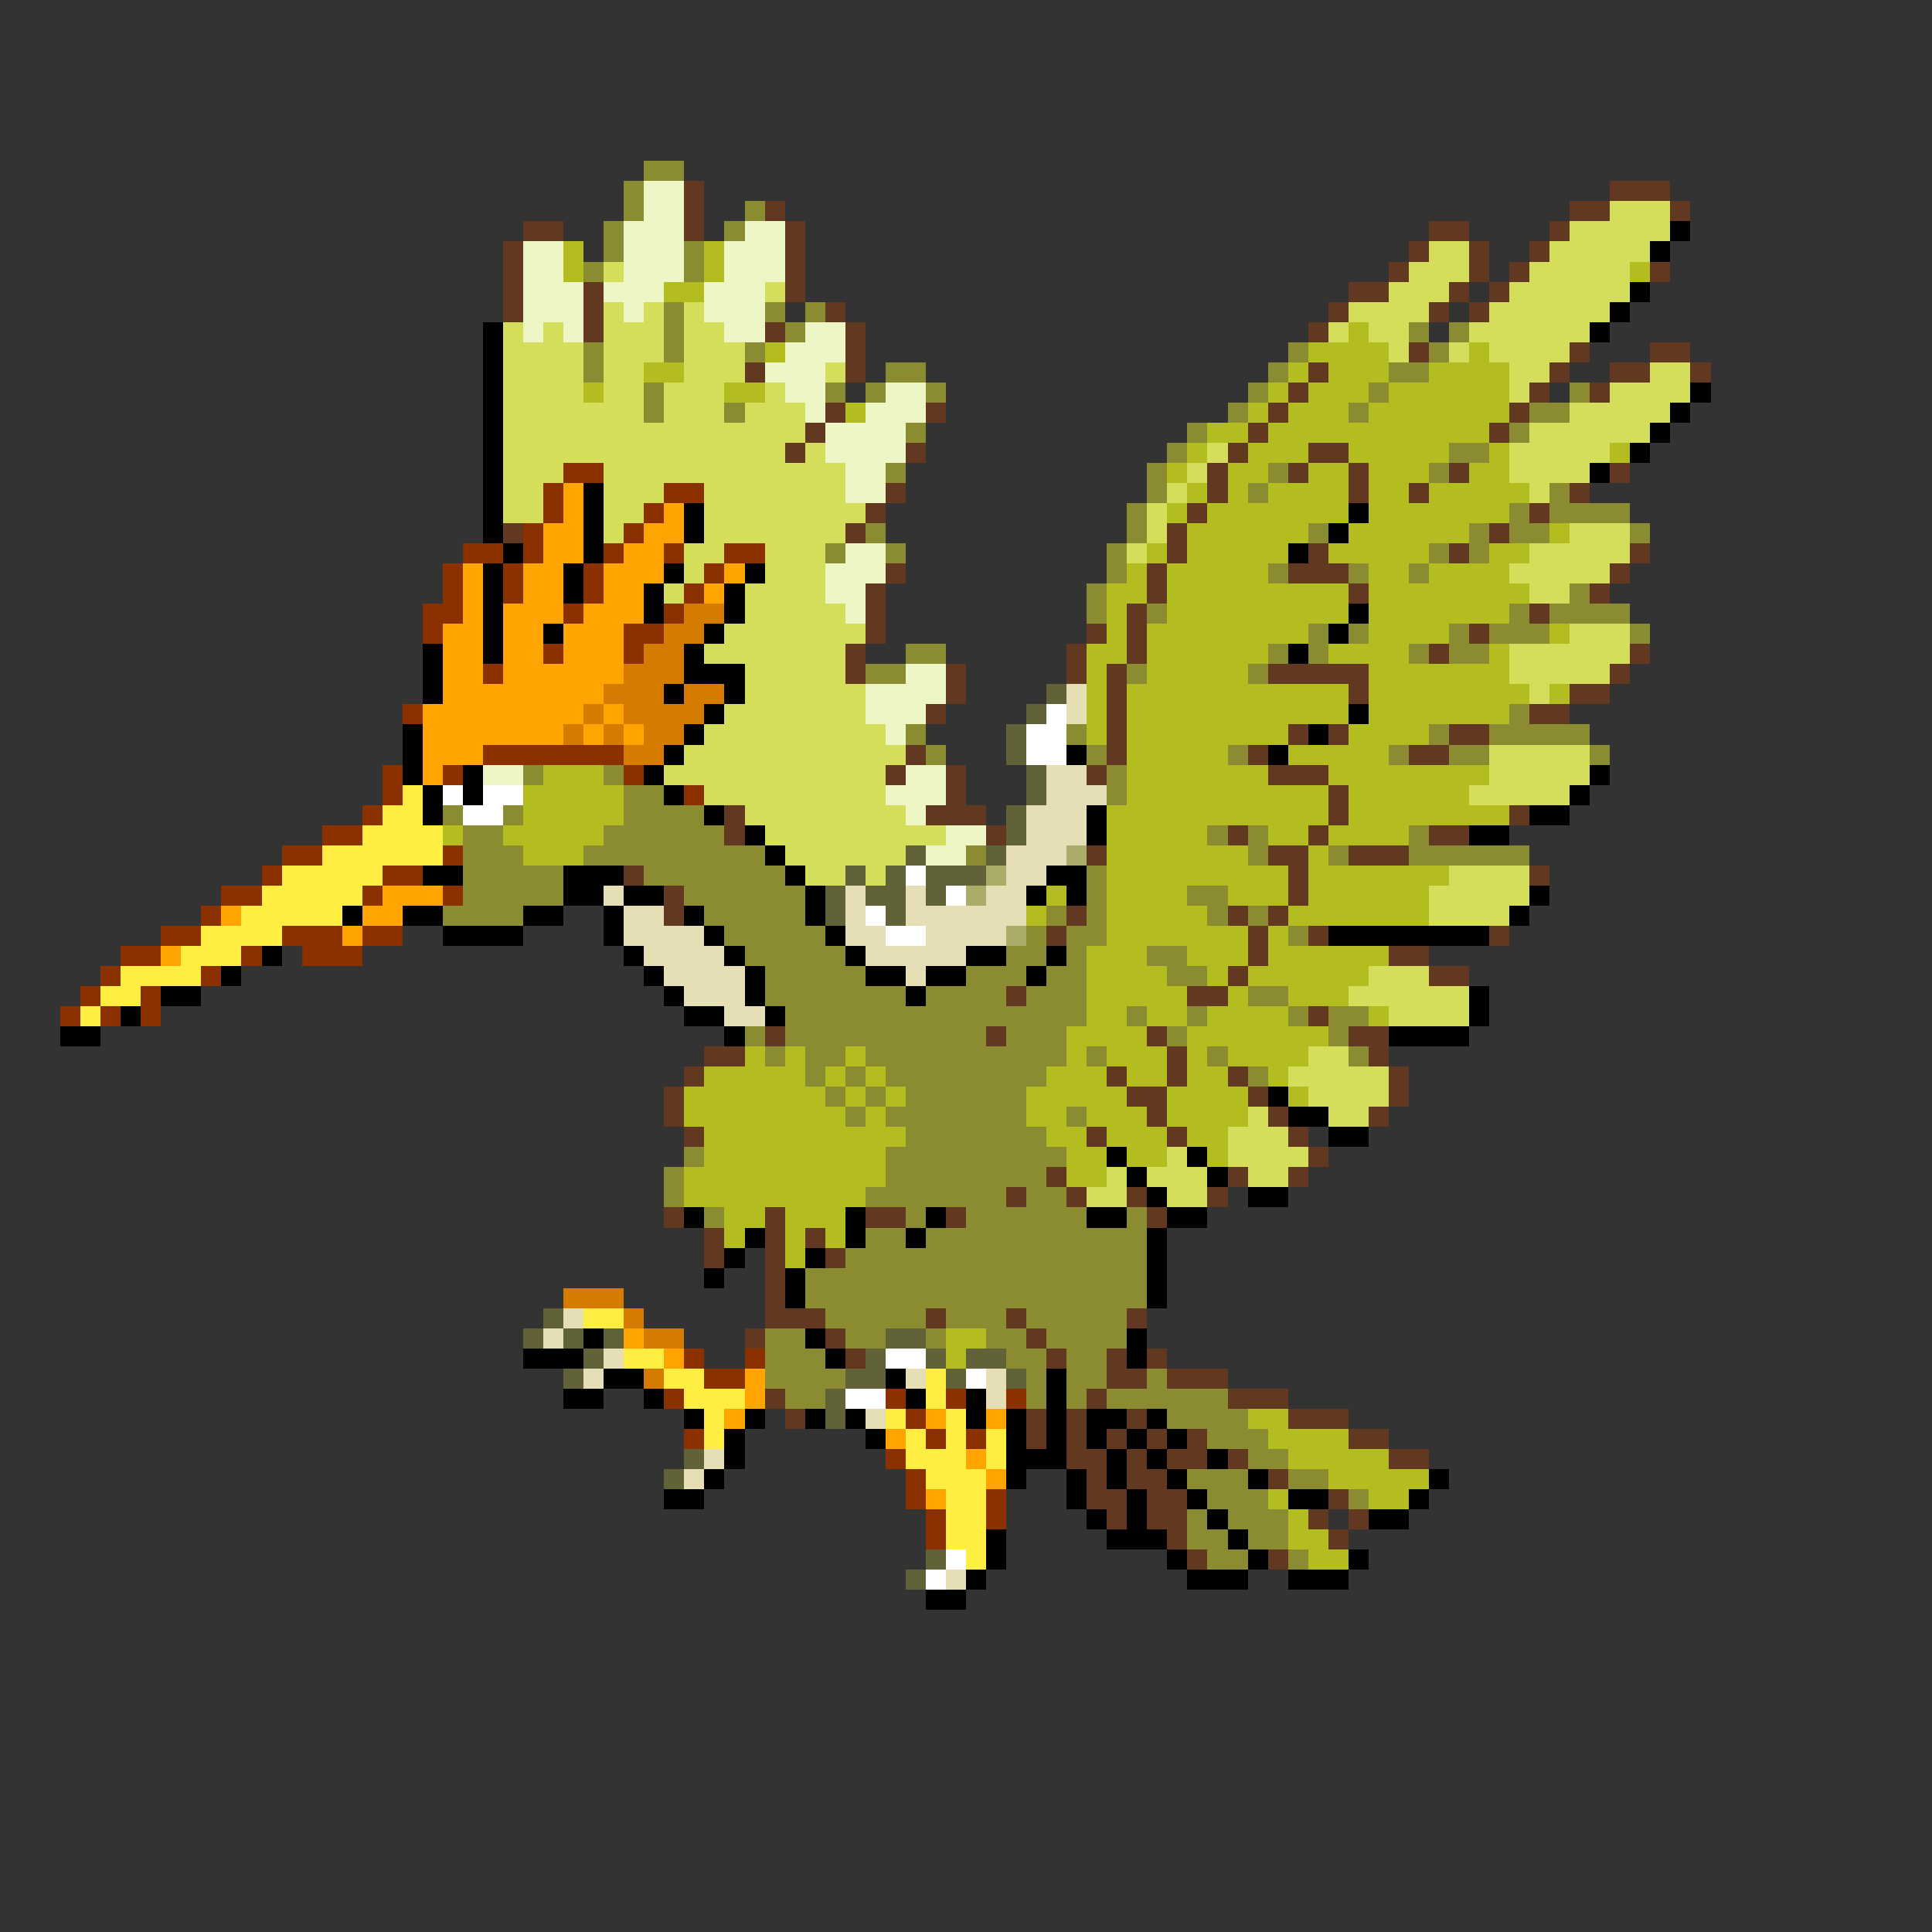 <svg xmlns="http://www.w3.org/2000/svg" viewBox="0 -0.5 96 96" shape-rendering="crispEdges">
<rect x="0" y="-0.5" width="96" height="96" fill="#333333" stroke="none"/>
<path stroke="#8b8b31" d="M32 8h2M31 9h1M31 10h1M37 10h1M30 11h1M36 11h1M30 12h1M34 12h1M29 13h1M34 13h1M33 15h1M38 15h1M40 15h1M33 16h1M39 16h1M70 16h1M72 16h1M29 17h1M33 17h1M37 17h1M64 17h1M71 17h1M29 18h1M44 18h2M63 18h1M69 18h2M32 19h1M41 19h1M43 19h1M46 19h1M62 19h1M68 19h1M78 19h1M32 20h1M36 20h1M61 20h1M67 20h1M76 20h2M45 21h1M59 21h1M75 21h1M58 22h1M72 22h2M44 23h1M57 23h1M63 23h1M71 23h1M57 24h1M62 24h1M77 24h1M56 25h1M75 25h1M77 25h4M43 26h1M56 26h1M65 26h1M73 26h1M75 26h2M81 26h1M41 27h1M44 27h1M55 27h1M71 27h1M73 27h1M55 28h1M63 28h1M67 28h1M70 28h1M54 29h1M78 29h1M54 30h1M57 30h1M75 30h1M77 30h4M65 31h1M67 31h1M72 31h1M74 31h3M81 31h1M45 32h2M63 32h1M65 32h1M70 32h1M72 32h2M43 33h2M56 33h1M62 33h1M75 35h1M45 36h1M53 36h1M71 36h1M74 36h5M46 37h1M54 37h1M61 37h1M69 37h1M72 37h2M79 37h1M26 38h1M30 38h1M55 38h1M31 39h2M55 39h1M22 40h1M25 40h1M31 40h4M23 41h2M30 41h6M60 41h1M62 41h1M70 41h1M23 42h3M29 42h9M48 42h1M62 42h1M66 42h1M70 42h6M23 43h5M32 43h7M54 43h1M23 44h5M34 44h6M54 44h1M59 44h2M22 45h4M35 45h5M52 45h1M54 45h1M60 45h1M62 45h1M36 46h5M51 46h1M53 46h2M64 46h1M37 47h5M50 47h2M53 47h1M57 47h2M38 48h5M48 48h3M52 48h2M58 48h2M38 49h7M46 49h4M51 49h3M62 49h2M39 50h15M56 50h1M59 50h1M64 50h1M66 50h2M37 51h1M39 51h10M50 51h3M58 51h1M66 51h1M38 52h1M40 52h2M43 52h10M54 52h1M60 52h1M67 52h1M40 53h1M42 53h1M44 53h8M62 53h1M41 54h1M43 54h1M45 54h6M42 55h1M44 55h7M53 55h1M45 56h7M34 57h1M44 57h9M33 58h1M44 58h8M33 59h1M43 59h7M51 59h2M35 60h1M45 60h1M48 60h6M56 60h1M43 61h2M46 61h11M42 62h15M40 63h17M40 64h17M41 65h5M47 65h3M51 65h5M38 66h2M42 66h2M46 66h1M49 66h2M52 66h4M38 67h3M50 67h2M53 67h2M38 68h4M51 68h1M53 68h2M57 68h1M39 69h2M51 69h1M53 69h1M55 69h6M58 70h4M60 71h3M62 72h2M59 73h3M64 73h2M60 74h3M67 74h1M59 75h1M61 75h3M59 76h2M62 76h2M60 77h2M64 77h1" />
<path stroke="#eef6c5" d="M32 9h2M32 10h2M31 11h3M37 11h2M26 12h2M31 12h3M36 12h3M26 13h2M31 13h3M36 13h3M26 14h3M30 14h3M35 14h3M26 15h3M31 15h1M35 15h3M26 16h1M28 16h1M36 16h2M40 16h2M39 17h3M38 18h3M39 19h2M44 19h2M40 20h1M43 20h3M41 21h4M41 22h4M42 23h2M42 24h2M42 27h2M41 28h3M41 29h2M42 30h1M45 33h2M43 34h4M43 35h3M44 36h1M24 38h2M45 38h2M44 39h3M45 40h1M47 41h2M46 42h2" />
<path stroke="#623920" d="M34 9h1M80 9h3M34 10h1M38 10h1M78 10h2M83 10h1M26 11h2M34 11h1M39 11h1M71 11h2M77 11h1M25 12h1M39 12h1M70 12h1M73 12h1M76 12h1M25 13h1M39 13h1M69 13h1M73 13h1M75 13h1M82 13h1M25 14h1M29 14h1M39 14h1M67 14h2M72 14h1M74 14h1M25 15h1M29 15h1M41 15h1M66 15h1M71 15h1M73 15h1M29 16h1M38 16h1M42 16h1M65 16h1M42 17h1M70 17h1M78 17h1M82 17h2M37 18h1M42 18h1M65 18h1M77 18h1M80 18h2M84 18h1M64 19h1M76 19h1M79 19h1M41 20h1M46 20h1M63 20h1M75 20h1M40 21h1M62 21h1M74 21h1M39 22h1M45 22h1M61 22h1M65 22h2M60 23h1M64 23h1M67 23h1M72 23h1M80 23h1M44 24h1M60 24h1M67 24h1M70 24h1M78 24h1M43 25h1M59 25h1M76 25h1M25 26h1M42 26h1M58 26h1M74 26h1M58 27h1M65 27h1M72 27h1M81 27h1M44 28h1M57 28h1M64 28h3M80 28h1M43 29h1M57 29h1M67 29h1M79 29h1M43 30h1M56 30h1M76 30h1M43 31h1M54 31h1M56 31h1M73 31h1M42 32h1M53 32h1M56 32h1M71 32h1M81 32h1M42 33h1M47 33h1M53 33h1M55 33h1M63 33h5M80 33h1M47 34h1M55 34h1M67 34h1M78 34h2M46 35h1M55 35h1M76 35h2M55 36h1M64 36h1M66 36h1M72 36h2M45 37h1M55 37h1M62 37h1M70 37h2M44 38h1M47 38h1M54 38h1M63 38h3M47 39h1M66 39h1M36 40h1M46 40h3M66 40h1M75 40h1M36 41h1M49 41h1M61 41h1M65 41h1M71 41h2M54 42h1M63 42h2M67 42h3M31 43h1M64 43h1M76 43h1M33 44h1M64 44h1M33 45h1M53 45h1M61 45h1M63 45h1M52 46h1M62 46h1M65 46h1M74 46h1M62 47h1M69 47h2M61 48h1M71 48h2M50 49h1M59 49h2M65 50h1M38 51h1M49 51h1M57 51h1M67 51h2M35 52h2M58 52h1M68 52h1M34 53h1M55 53h1M58 53h1M61 53h1M69 53h1M33 54h1M56 54h2M62 54h1M69 54h1M33 55h1M57 55h1M63 55h1M68 55h1M34 56h1M54 56h1M58 56h1M64 56h1M65 57h1M52 58h1M61 58h1M64 58h1M50 59h1M53 59h1M56 59h1M60 59h1M33 60h1M38 60h1M43 60h2M47 60h1M57 60h1M35 61h1M38 61h1M40 61h1M35 62h1M38 62h1M41 62h1M38 63h1M38 64h1M38 65h3M46 65h1M50 65h1M56 65h1M37 66h1M41 66h1M51 66h1M42 67h1M52 67h1M55 67h1M57 67h1M55 68h2M58 68h3M38 69h1M54 69h1M61 69h3M39 70h1M51 70h1M53 70h1M56 70h1M64 70h3M51 71h1M53 71h1M55 71h1M57 71h1M59 71h1M67 71h2M53 72h2M56 72h1M58 72h2M61 72h1M69 72h2M54 73h1M56 73h2M63 73h1M54 74h2M57 74h2M66 74h1M55 75h1M57 75h2M65 75h1M67 75h1M58 76h1M66 76h1M59 77h1M63 77h1" />
<path stroke="#d5de5a" d="M80 10h3M78 11h5M71 12h2M77 12h5M30 13h1M70 13h3M76 13h5M38 14h1M69 14h3M75 14h6M30 15h1M32 15h1M34 15h1M67 15h4M74 15h6M25 16h1M27 16h1M30 16h3M34 16h2M66 16h1M68 16h2M73 16h6M25 17h4M30 17h3M34 17h3M69 17h1M72 17h1M74 17h4M25 18h4M30 18h2M34 18h3M41 18h1M75 18h2M82 18h2M25 19h4M30 19h2M33 19h3M38 19h1M75 19h1M80 19h4M25 20h7M33 20h3M37 20h3M78 20h5M25 21h15M76 21h6M25 22h14M40 22h1M60 22h1M75 22h5M25 23h3M30 23h12M59 23h1M75 23h4M25 24h2M30 24h3M35 24h7M58 24h1M76 24h1M25 25h2M30 25h2M35 25h8M57 25h1M30 26h1M35 26h7M57 26h1M78 26h3M34 27h2M38 27h3M56 27h1M76 27h5M34 28h1M38 28h3M75 28h5M33 29h1M37 29h4M76 29h2M37 30h5M36 31h7M78 31h3M35 32h7M75 32h6M37 33h5M75 33h5M37 34h6M76 34h1M36 35h7M35 36h9M34 37h11M74 37h5M33 38h11M74 38h5M35 39h9M73 39h5M37 40h8M38 41h9M39 42h6M40 43h2M43 43h1M72 43h4M71 44h5M71 45h4M68 48h3M67 49h6M69 50h4M65 52h2M64 53h5M65 54h4M62 55h1M66 55h2M61 56h3M58 57h1M61 57h4M55 58h1M57 58h3M62 58h2M54 59h2M58 59h2" />
<path stroke="#000000" d="M83 11h1M82 12h1M81 14h1M80 15h1M24 16h1M79 16h1M24 17h1M24 18h1M24 19h1M84 19h1M24 20h1M83 20h1M24 21h1M82 21h1M24 22h1M81 22h1M24 23h1M79 23h1M24 24h1M29 24h1M24 25h1M29 25h1M34 25h1M67 25h1M24 26h1M29 26h1M34 26h1M66 26h1M25 27h1M29 27h1M64 27h1M24 28h1M28 28h1M33 28h1M37 28h1M24 29h1M28 29h1M32 29h1M36 29h1M24 30h1M32 30h1M36 30h1M67 30h1M24 31h1M27 31h1M35 31h1M66 31h1M21 32h1M24 32h1M34 32h1M64 32h1M21 33h1M34 33h3M21 34h1M33 34h1M36 34h1M35 35h1M67 35h1M20 36h1M34 36h1M65 36h1M20 37h1M33 37h1M53 37h1M63 37h1M20 38h1M23 38h1M32 38h1M79 38h1M21 39h1M23 39h1M33 39h1M78 39h1M21 40h1M35 40h1M54 40h1M76 40h2M37 41h1M54 41h1M73 41h2M38 42h1M21 43h2M28 43h3M39 43h1M52 43h2M28 44h2M31 44h2M40 44h1M51 44h1M53 44h1M76 44h1M17 45h1M20 45h2M26 45h2M30 45h1M34 45h1M40 45h1M75 45h1M22 46h4M30 46h1M35 46h1M41 46h1M66 46h8M13 47h1M31 47h1M36 47h1M42 47h1M48 47h2M52 47h1M11 48h1M32 48h1M37 48h1M43 48h2M46 48h2M51 48h1M8 49h2M33 49h1M37 49h1M45 49h1M73 49h1M6 50h1M34 50h2M38 50h1M73 50h1M3 51h2M36 51h1M69 51h4M63 54h1M64 55h2M66 56h2M55 57h1M59 57h1M56 58h1M60 58h1M57 59h1M62 59h2M34 60h1M42 60h1M46 60h1M54 60h2M58 60h2M37 61h1M42 61h1M45 61h1M57 61h1M36 62h1M40 62h1M57 62h1M35 63h1M39 63h1M57 63h1M39 64h1M57 64h1M29 66h1M40 66h1M56 66h1M26 67h3M41 67h1M56 67h1M30 68h2M44 68h1M52 68h1M28 69h2M32 69h1M45 69h1M48 69h1M52 69h1M34 70h1M37 70h1M40 70h1M42 70h1M48 70h1M50 70h1M52 70h1M54 70h2M57 70h1M36 71h1M43 71h1M50 71h1M52 71h1M54 71h1M56 71h1M58 71h1M36 72h1M50 72h3M55 72h1M57 72h1M60 72h1M35 73h1M50 73h1M53 73h1M55 73h1M58 73h1M62 73h1M71 73h1M33 74h2M53 74h1M56 74h1M59 74h1M64 74h2M70 74h1M54 75h1M56 75h1M60 75h1M68 75h2M49 76h1M55 76h3M61 76h1M49 77h1M58 77h1M62 77h1M67 77h1M48 78h1M59 78h3M64 78h3M46 79h2" />
<path stroke="#b4bd20" d="M28 12h1M35 12h1M28 13h1M35 13h1M81 13h1M33 14h2M67 16h1M38 17h1M65 17h4M73 17h1M32 18h2M64 18h1M66 18h3M71 18h4M29 19h1M36 19h2M63 19h1M65 19h3M69 19h6M42 20h1M62 20h1M64 20h3M68 20h7M60 21h2M63 21h11M59 22h1M62 22h3M67 22h5M74 22h1M80 22h1M58 23h1M61 23h2M65 23h2M68 23h3M73 23h2M59 24h1M61 24h1M63 24h4M68 24h2M71 24h5M58 25h1M60 25h7M68 25h7M59 26h6M67 26h6M77 26h1M57 27h1M59 27h5M66 27h5M74 27h2M56 28h1M58 28h5M68 28h2M71 28h4M55 29h2M58 29h9M68 29h8M55 30h1M58 30h9M68 30h7M55 31h1M57 31h8M68 31h4M77 31h1M54 32h2M57 32h6M66 32h4M74 32h1M54 33h1M57 33h5M68 33h7M54 34h1M56 34h11M68 34h8M77 34h1M54 35h1M56 35h11M68 35h7M54 36h1M56 36h8M67 36h4M56 37h5M64 37h5M27 38h3M56 38h7M66 38h8M26 39h5M56 39h10M67 39h6M26 40h5M55 40h11M67 40h8M22 41h1M25 41h5M55 41h5M63 41h2M66 41h4M26 42h3M55 42h7M65 42h1M55 43h9M65 43h7M52 44h1M55 44h4M61 44h3M65 44h6M51 45h1M55 45h5M64 45h7M55 46h7M63 46h1M54 47h3M59 47h3M63 47h6M54 48h4M60 48h1M62 48h6M54 49h5M61 49h1M64 49h3M54 50h2M57 50h2M60 50h4M68 50h1M53 51h4M59 51h7M37 52h1M39 52h1M42 52h1M53 52h1M55 52h3M59 52h1M61 52h4M35 53h5M41 53h1M43 53h1M52 53h3M56 53h2M59 53h2M63 53h1M34 54h7M42 54h1M44 54h1M51 54h5M58 54h4M64 54h1M34 55h8M43 55h1M51 55h2M54 55h3M58 55h4M35 56h10M52 56h2M55 56h3M59 56h2M35 57h9M53 57h2M56 57h2M60 57h1M34 58h10M53 58h2M34 59h9M36 60h2M39 60h3M36 61h1M39 61h1M41 61h1M39 62h1M47 66h2M47 67h1M62 70h2M63 71h4M64 72h5M66 73h5M63 74h1M68 74h2M64 75h1M64 76h2M65 77h2" />
<path stroke="#8b3100" d="M28 23h2M27 24h1M33 24h2M27 25h1M32 25h1M26 26h1M31 26h1M23 27h2M26 27h1M30 27h1M33 27h1M36 27h2M22 28h1M25 28h1M29 28h1M35 28h1M22 29h1M25 29h1M29 29h1M34 29h1M21 30h2M28 30h1M33 30h1M21 31h1M31 31h2M27 32h1M31 32h1M24 33h1M20 35h1M24 37h7M19 38h1M22 38h1M31 38h1M19 39h1M34 39h1M18 40h1M16 41h2M14 42h2M22 42h1M13 43h1M19 43h2M11 44h2M18 44h1M22 44h1M10 45h1M8 46h2M14 46h3M18 46h2M6 47h2M12 47h1M15 47h3M5 48h1M10 48h1M4 49h1M7 49h1M3 50h1M5 50h1M7 50h1M34 67h1M37 67h1M35 68h2M33 69h1M44 69h1M47 69h1M50 69h1M45 70h1M34 71h1M46 71h1M48 71h1M44 72h1M45 73h1M45 74h1M49 74h1M46 75h1M49 75h1M46 76h1" />
<path stroke="#ffa400" d="M28 24h1M28 25h1M33 25h1M27 26h2M32 26h2M27 27h2M31 27h2M23 28h1M26 28h2M30 28h3M36 28h1M23 29h1M26 29h2M30 29h2M35 29h1M23 30h1M25 30h3M29 30h3M22 31h2M25 31h2M28 31h3M22 32h2M25 32h2M28 32h3M22 33h2M25 33h6M22 34h8M21 35h8M30 35h1M21 36h7M29 36h1M31 36h1M21 37h3M21 38h1M19 44h3M11 45h1M18 45h2M17 46h1M8 47h1M31 66h1M33 67h1M37 68h1M37 69h1M36 70h1M46 70h1M49 70h1M44 71h1M48 72h1M49 73h1M46 74h1" />
<path stroke="#d57b00" d="M34 30h2M33 31h2M32 32h2M31 33h3M30 34h3M34 34h2M29 35h1M31 35h4M28 36h1M30 36h1M32 36h2M31 37h2M28 64h3M31 65h1M32 66h2M32 68h1" />
<path stroke="#626239" d="M52 34h1M51 35h1M50 36h1M50 37h1M51 38h1M51 39h1M50 40h1M50 41h1M45 42h1M49 42h1M42 43h1M44 43h1M46 43h3M41 44h1M43 44h2M46 44h1M41 45h1M44 45h1M27 65h1M26 66h1M28 66h1M30 66h1M44 66h2M29 67h1M43 67h1M46 67h1M48 67h2M28 68h1M42 68h2M47 68h1M50 68h1M41 69h1M41 70h1M34 72h1M33 73h1M46 77h1M45 78h1" />
<path stroke="#e6deb4" d="M53 34h1M53 35h1M52 38h2M52 39h3M51 40h3M51 41h3M50 42h3M50 43h2M30 44h1M42 44h1M45 44h1M49 44h2M31 45h2M42 45h1M45 45h6M31 46h4M42 46h2M46 46h4M32 47h4M43 47h5M33 48h4M45 48h1M34 49h3M36 50h2M28 65h1M27 66h1M30 67h1M29 68h1M45 68h1M49 68h1M49 69h1M43 70h1M35 72h1M34 73h1M47 78h1" />
<path stroke="#ffffff" d="M52 35h1M51 36h2M51 37h2M22 39h1M24 39h2M23 40h2M45 43h1M47 44h1M43 45h1M44 46h2M44 67h2M48 68h1M42 69h2M47 77h1M46 78h1" />
<path stroke="#ffee41" d="M20 39h1M19 40h2M18 41h4M16 42h6M14 43h5M13 44h5M12 45h5M10 46h4M9 47h3M6 48h4M5 49h2M4 50h1M29 65h2M31 67h2M33 68h2M46 68h1M34 69h3M46 69h1M35 70h1M44 70h1M47 70h1M35 71h1M45 71h1M47 71h1M49 71h1M45 72h3M49 72h1M46 73h3M47 74h2M47 75h2M47 76h2M48 77h1" />
<path stroke="#acac6a" d="M53 42h1M49 43h1M48 44h1M50 46h1" />
</svg>